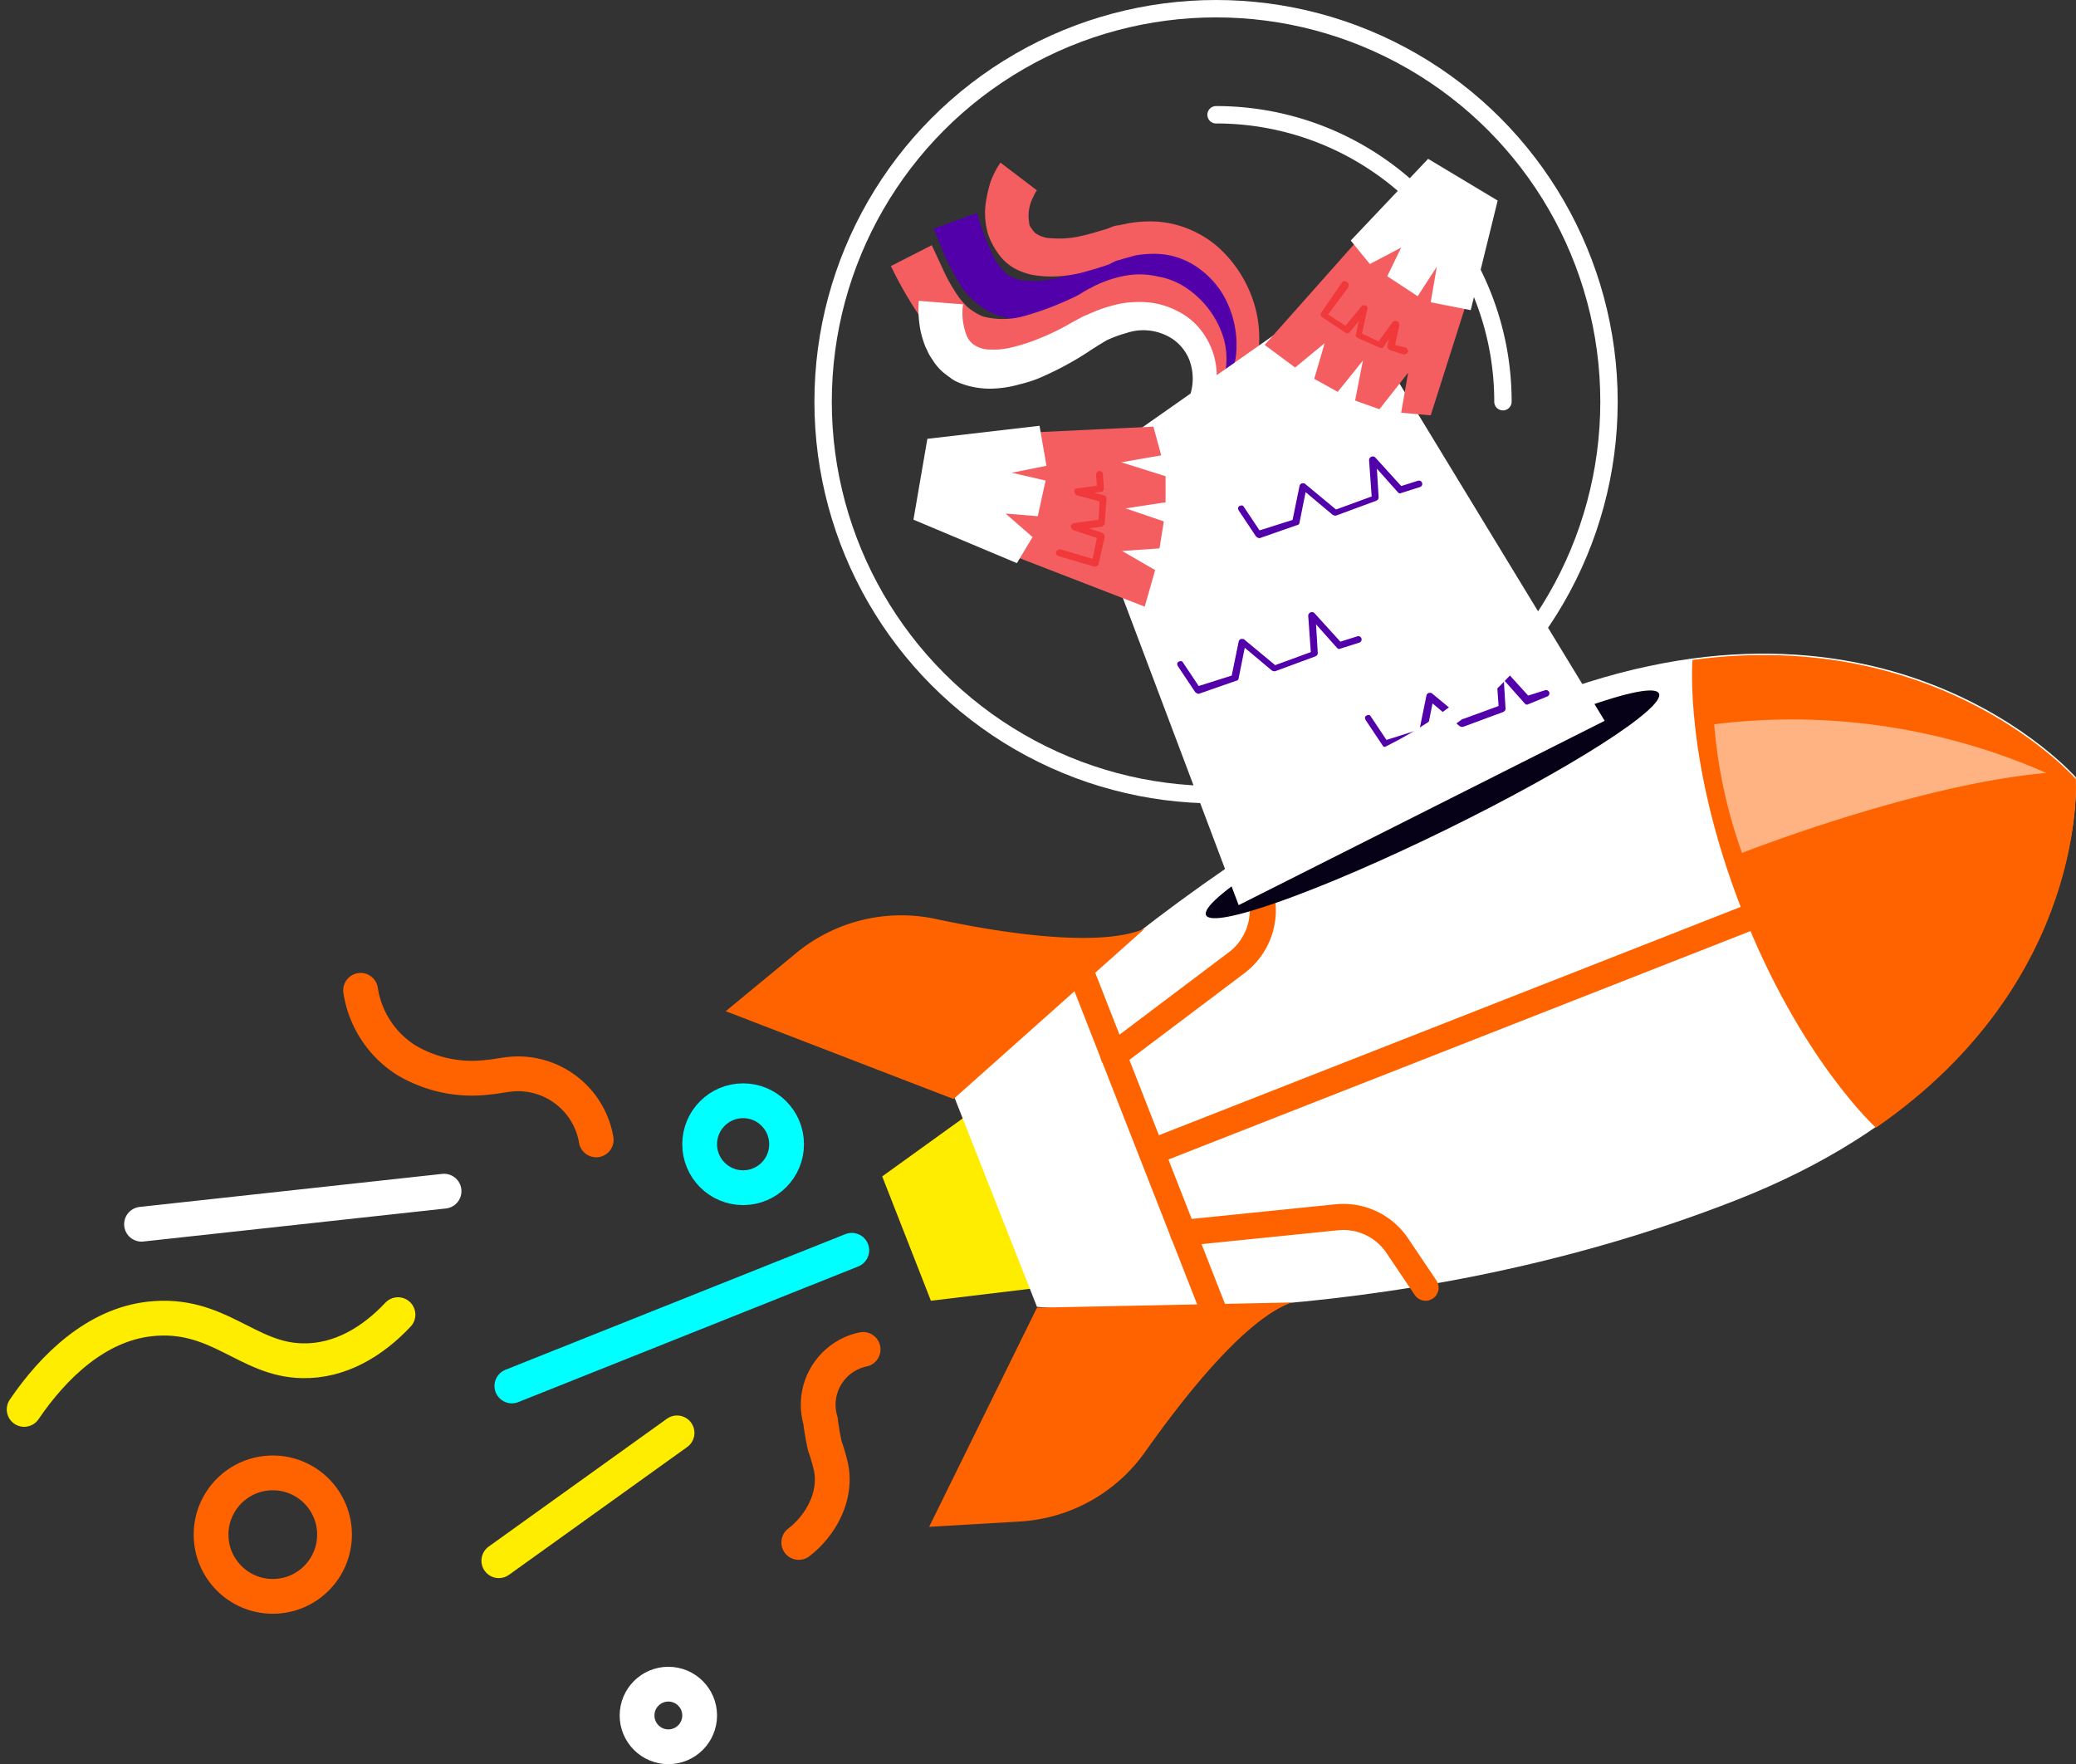 <svg xmlns="http://www.w3.org/2000/svg" width="238.796" height="202.9" viewBox="0 0 238.796 202.9"><rect x="0" y="0" width="238.796" height="202.9" fill="#333333" stroke="none"/><g transform="translate(26.954 0.816)"><g transform="translate(-1682 -3650)"><g transform="translate(1657.825 3650.184)"><path d="M120.9,146.6l-16.6,2-5.6-14.3,13.6-9.8Z" fill="#ffed00"/><path d="M197,137c-41,16.1-80.5,12.3-80.5,12.3L107,125.2s27.4-30.1,67.4-45.8,61.6,9,61.6,9S238,120.9,197,137Z" fill="#fff"/><path d="M125.3,120.4l14.2-10.7a7.562,7.562,0,0,0,2.9-7.1l-.9-5.8" fill="none" stroke="#ff6300" stroke-linecap="round" stroke-linejoin="round" stroke-width="3"/><path d="M133.3,140.8,151,139a7.474,7.474,0,0,1,6.9,3.2l3.3,4.9" fill="none" stroke="#ff6300" stroke-linecap="round" stroke-linejoin="round" stroke-width="3"/><ellipse cx="29" cy="3.3" rx="29" ry="3.3" transform="translate(134.502 101.299) rotate(-26.091)" fill="#070117"/><path d="M136.2,43.4a7.963,7.963,0,0,0-.6-9.6,6.568,6.568,0,0,0-4.2-2.3,8.253,8.253,0,0,0-4.9.8l-.6.3-.7.3a6.11,6.11,0,0,0-1.4.7l-3,1.2a19.807,19.807,0,0,1-3.3.8,15.284,15.284,0,0,1-3.7.1,14.619,14.619,0,0,1-2-.5,7.677,7.677,0,0,1-1.8-1,8.935,8.935,0,0,1-2.6-2.9,30.133,30.133,0,0,1-1.6-3.1c-.4-1-.8-2-1.2-2.9l5-1.8a29.473,29.473,0,0,0,2,5.2,6.991,6.991,0,0,0,1.3,1.7,3.805,3.805,0,0,0,1.7.8,9.662,9.662,0,0,0,2.4.1,19.969,19.969,0,0,0,2.6-.5,14.262,14.262,0,0,0,2.7-.9c.5-.2.9-.3,1.4-.5l.7-.3c.3-.1.5-.2.8-.3a12.971,12.971,0,0,1,3.4-.8,10.925,10.925,0,0,1,3.6.2,9.68,9.68,0,0,1,3.3,1.4,9.924,9.924,0,0,1,2.6,2.4,10.529,10.529,0,0,1,2.3,6.5,12.7,12.7,0,0,1-.5,3.4,10.805,10.805,0,0,1-1.6,3Z" fill="#5200a9"/><path d="M134.9,43.5a3.5,3.5,0,0,0,.8-2.2,5.4,5.4,0,0,0-.3-2.5,7.657,7.657,0,0,0-3.2-3.9,6.416,6.416,0,0,0-4.7-.7,11.725,11.725,0,0,0-2.4.9l-.6.3-.7.4c-.5.3-.9.5-1.4.8a32.377,32.377,0,0,1-6,2.7,13.592,13.592,0,0,1-3.5.7,11.985,11.985,0,0,1-3.8-.3,12.159,12.159,0,0,1-3.6-1.8,16.614,16.614,0,0,1-2.6-2.7,44.774,44.774,0,0,1-3.2-5.6l4.7-2.4,1.3,2.8a18.343,18.343,0,0,0,1.3,2.4,8.961,8.961,0,0,0,1.5,1.9,6.7,6.7,0,0,0,1.8,1.1,9.067,9.067,0,0,0,4.9-.1,33.911,33.911,0,0,0,5.3-2,8.265,8.265,0,0,0,1.3-.7l.7-.4c.3-.1.5-.3.8-.4a13.521,13.521,0,0,1,3.4-1.1,9.23,9.23,0,0,1,3.7.1,8.47,8.47,0,0,1,3.4,1.4A10.734,10.734,0,0,1,138,38a8.773,8.773,0,0,1,.2,3.6,12.092,12.092,0,0,1-.5,1.8,8.637,8.637,0,0,1-1,1.6Z" fill="#f45e60"/><path d="M137,44.3a6.716,6.716,0,0,0,2.4-4.5,11.547,11.547,0,0,0-.8-5.5,9.981,9.981,0,0,0-3.3-4.3,8.639,8.639,0,0,0-4.9-1.8,12.287,12.287,0,0,0-2.7.2,6.373,6.373,0,0,1-.7.2c-.3.1-.4.1-.7.2a6.373,6.373,0,0,1-.7.2l-.2.1-.2.1-.4.2c-1.1.4-2.2.7-3.3,1a14.723,14.723,0,0,1-3.6.4,12.31,12.31,0,0,1-2-.2,7.607,7.607,0,0,1-2.1-.8,5.814,5.814,0,0,1-1.8-1.7,8.421,8.421,0,0,1-1.1-2.1,8.559,8.559,0,0,1-.2-4.2,14.62,14.62,0,0,1,.5-2,10.6,10.6,0,0,1,1.1-2.1l4.2,3.2a2.507,2.507,0,0,0-.4.7,4.179,4.179,0,0,0-.4,1,4.584,4.584,0,0,0-.1,2,1.08,1.08,0,0,0,.3.7,2.181,2.181,0,0,0,.4.5,3.292,3.292,0,0,0,1.9.6,11.109,11.109,0,0,0,2.6-.1,22.912,22.912,0,0,0,2.8-.7l.7-.2a6.891,6.891,0,0,0,.8-.3,2.92,2.92,0,0,1,.9-.2c.3-.1.6-.1.9-.2a14.523,14.523,0,0,1,3.6-.2,11.9,11.9,0,0,1,3.6.9,12.3,12.3,0,0,1,3.1,1.9,14.435,14.435,0,0,1,4,5.8,13.543,13.543,0,0,1,.7,6.9,9.847,9.847,0,0,1-1.2,3.4,8.09,8.09,0,0,1-2.5,2.7Z" fill="#f45e60"/><path d="M133.9,45a6.09,6.09,0,0,0,.2-4.4,5.215,5.215,0,0,0-2.9-3.1,6.067,6.067,0,0,0-4.4-.2,14.272,14.272,0,0,0-2.2.8,77504514989145.64,77504514989145.64,0,0,1-1,.6l-1.1.7a36.326,36.326,0,0,1-5.1,2.8,14.191,14.191,0,0,1-2.9,1,12.573,12.573,0,0,1-3.3.5,9.366,9.366,0,0,1-3.7-.7,4.053,4.053,0,0,1-.9-.5c-.1-.1-.3-.2-.4-.3l-.4-.3a6.1,6.1,0,0,1-1.3-1.5,9.223,9.223,0,0,1-.5-.8c-.1-.3-.3-.6-.4-.9a10.926,10.926,0,0,1-.5-1.7,12.967,12.967,0,0,1-.2-3.4l5.1.4a7.058,7.058,0,0,0,.5,3.8,2.41,2.41,0,0,0,1,1,3.287,3.287,0,0,0,1.7.4,8.2,8.2,0,0,0,2.2-.2,21.718,21.718,0,0,0,2.4-.7,28.637,28.637,0,0,0,4.7-2.2l1.3-.7c.2-.1.5-.2.7-.3s.5-.2.7-.3a17.1,17.1,0,0,1,3-.9,12.173,12.173,0,0,1,3.3-.1,9.179,9.179,0,0,1,3.2,1,7.545,7.545,0,0,1,2.6,2.1,8.517,8.517,0,0,1,.9,9.3Z" fill="#fff"/><path d="M139.7,103.1,121,53.5l30.5-21.4,30.3,49.8Z" fill="#fff"/><path d="M135.1,78.8a.758.758,0,0,1-.4-.2l-2-3c-.1-.2-.1-.4.1-.5s.4-.1.5.1l1.8,2.7,3.8-1.2.8-3.9a.382.382,0,0,1,.5-.3c.1,0,.1,0,.2.1l3.5,2.9L148,74l-.3-4.2a.43.43,0,0,1,.4-.4.367.367,0,0,1,.3.1l3,3.3,1.9-.6a.381.381,0,1,1,.3.7h0l-2.2.7c-.2.1-.3,0-.4-.1l-2.4-2.7.2,3.3c0,.2-.1.3-.3.4l-4.6,1.7a.6.6,0,0,1-.4-.1l-3.1-2.6-.7,3.5a.319.319,0,0,1-.3.3l-4.3,1.5Z" fill="#5200a9"/><path d="M156.7,85a.758.758,0,0,1-.4-.2l-2-3c-.1-.2-.1-.4.1-.5s.4-.1.5.1l1.8,2.7,3.8-1.2.8-3.9a.382.382,0,0,1,.5-.3c.1,0,.1,0,.2.1l3.5,2.9,4.1-1.5-.3-4.2a.43.43,0,0,1,.4-.4.367.367,0,0,1,.3.1l3,3.3,1.9-.6a.381.381,0,1,1,.3.7h0L173,80c-.2.1-.3,0-.4-.1l-2.4-2.7.2,3.3c0,.2-.1.3-.3.4l-4.6,1.7a.6.6,0,0,1-.4-.1L162,79.9l-.7,3.5a.319.319,0,0,1-.3.3L156.7,85Z" fill="#5200a9"/><path d="M142.1,60.9a.758.758,0,0,1-.4-.2l-2-3c-.1-.2-.1-.4.1-.5s.4-.1.5.1l1.8,2.7,3.8-1.2.8-3.9a.382.382,0,0,1,.5-.3c.1,0,.1,0,.2.1l3.5,2.9,4.1-1.5-.3-4.2a.43.43,0,0,1,.4-.4.367.367,0,0,1,.3.1l3,3.3,1.9-.6a.381.381,0,0,1,.3.7h0l-2.2.7c-.2.1-.3,0-.4-.1l-2.4-2.7.2,3.3c0,.2-.1.3-.3.4l-4.6,1.7a.6.6,0,0,1-.4-.1l-3.1-2.6-.7,3.5a.319.319,0,0,1-.3.3l-4.3,1.5Z" fill="#5200a9"/><g transform="translate(32.593 112.469)"><path d="M72.8-52.8l23.5,9.1,1.2-4.2-3.8-2.2,4.3-.3.5-3.1L94.1-55l4.6-.7v-3l-5.1-1.6,4.6-.8-.9-3.3-23,1.1Z" fill="#f45e60"/><path d="M71.3-63l12.9-1.5.8,4.6-4,.8,3.9.9L84-54.1l-3.7-.3,3.1,2.7-1.8,3-11.9-5Z" fill="#fff"/><path d="M86.1-49.8V-50a.55.55,0,0,1,.5-.3l3.7,1.1.5-2.4-2.7-.9a.55.55,0,0,1-.3-.5c0-.1.2-.2.3-.3l2.9-.4.1-2.1-2.6-.7a.55.55,0,0,1-.3-.5.319.319,0,0,1,.3-.3l2.3-.3-.1-1.3a.43.43,0,0,1,.4-.4.366.366,0,0,1,.4.4l.1,1.6c0,.2-.1.4-.3.4l-.8.1,1.1.3c.2,0,.3.2.3.4l-.2,2.8c0,.2-.2.3-.3.4l-1.5.2,1.5.5a.55.55,0,0,1,.3.5L91-48.6c0,.2-.3.3-.5.3h0l-4.1-1.2Q86.1-49.65,86.1-49.8Z" fill="#f1393b"/></g><g transform="translate(32.593 112.469)"><path d="M126.8-92.6,110.1-73.8l3.5,2.6L117-74l-1.2,4.1,2.7,1.5,2.9-3.6-.9,4.6,2.8,1,3.3-4.2-.8,4.6,3.4.3,7-22Z" fill="#f45e60"/><path d="M136.9-90.4l-3.1,12.6-4.6-.9.7-4.1-2.2,3.4-3.5-2.3,1.6-3.3-3.6,1.9L120-85.8l8.9-9.4Z" fill="#fff"/><path d="M119.4-81.1c.1,0,.1,0,.2.1.2.1.2.4.1.6l-2.3,3.1,2,1.3,1.8-2.2c.1-.2.4-.2.6-.1.1.1.2.2.1.4l-.6,2.8,1.9.9,1.6-2.2c.1-.2.4-.2.6-.1a.758.758,0,0,1,.2.4l-.5,2.3,1.2.3a.55.55,0,0,1,.3.5.55.55,0,0,1-.5.3l-1.6-.5a.55.55,0,0,1-.3-.5l.2-.8-.6.9c-.1.2-.3.2-.5.1l-2.5-1.1c-.2-.1-.3-.3-.2-.4l.3-1.5-1,1.2a.348.348,0,0,1-.5.1L116.7-77a.348.348,0,0,1-.1-.5h0L119-81C119.1-81.1,119.2-81.2,119.4-81.1Z" fill="#f1393b"/></g><path d="M213,128.7c24.5-16.9,23-40.1,23-40.1S220.6,71,191.9,74.9c0,0-1,11.7,5.7,28.8S213,128.7,213,128.7Z" fill="#ff6300"/><path d="M128.9,105.8c-5.1,2.2-16.1.6-24-1.1a19.015,19.015,0,0,0-16.2,4l-8,6.6,26.2,10.1Z" fill="#ff6300"/><path d="M145.8,148.8c-5.3,1.9-12.2,10.6-16.8,17.1a19.016,19.016,0,0,1-14.6,8.1l-10.3.6,12.4-25.2Z" fill="#ff6300"/><line x2="15.4" y2="39.3" transform="translate(121.6 110.9)" fill="none" stroke="#ff6300" stroke-linecap="round" stroke-linejoin="round" stroke-width="3"/><line x1="68.3" y2="26.8" transform="translate(129.7 104.7)" fill="none" stroke="#ff6300" stroke-linecap="round" stroke-linejoin="round" stroke-width="3"/><path d="M194.4,82.3a72.573,72.573,0,0,1,38.2,5.6c-14.9,1.3-35,9.2-35,9.2A57.54,57.54,0,0,1,194.4,82.3Z" fill="#ffb383"/><path d="M43,150.2c-2.9,3.1-6.7,5.4-11,5.3-6.4-.1-9.7-5.7-17.6-4.8-6.1.7-11,5.4-14.4,10.4" fill="none" stroke="#ffed00" stroke-linecap="round" stroke-miterlimit="10" stroke-width="4"/><path d="M96.5,154.2a6.505,6.505,0,0,0-4.9,8.2,29.311,29.311,0,0,0,.5,2.9,21.719,21.719,0,0,1,.7,2.4c.7,3.3-1.1,6.7-3.7,8.7" fill="none" stroke="#ff6300" stroke-linecap="round" stroke-miterlimit="10" stroke-width="4"/><path d="M38.7,112.9a11.566,11.566,0,0,0,5.2,8,14.805,14.805,0,0,0,9.4,2c1.2-.1,2.3-.4,3.5-.4a9.124,9.124,0,0,1,9,7.6" fill="none" stroke="#ff6300" stroke-linecap="round" stroke-miterlimit="10" stroke-width="4"/><line x1="39.1" y2="15.6" transform="translate(56.1 142.8)" fill="none" stroke="aqua" stroke-linecap="round" stroke-miterlimit="10" stroke-width="4"/><line x1="20.5" y2="14.7" transform="translate(54.6 163.8)" fill="none" stroke="#ffed00" stroke-linecap="round" stroke-miterlimit="10" stroke-width="4"/><line x1="34.8" y2="3.8" transform="translate(13.5 136)" fill="none" stroke="#fff" stroke-linecap="round" stroke-miterlimit="10" stroke-width="4"/><circle cx="5" cy="5" r="5" transform="translate(77.7 125.6)" fill="none" stroke="aqua" stroke-linecap="round" stroke-miterlimit="10" stroke-width="4"/><circle cx="7.1" cy="7.1" r="7.1" transform="translate(21.5 168.4)" fill="none" stroke="#ff6300" stroke-linecap="round" stroke-miterlimit="10" stroke-width="4"/><circle cx="3.6" cy="3.6" r="3.6" transform="translate(70.5 192.7)" fill="none" stroke="#fff" stroke-linecap="round" stroke-miterlimit="10" stroke-width="4"/><circle cx="45.2" cy="45.2" r="45.2" transform="translate(91.9 0)" fill="none" stroke="#fff" stroke-linecap="round" stroke-linejoin="round" stroke-width="2"/><path d="M170.1,45.2a32.969,32.969,0,0,0-33-33" fill="none" stroke="#fff" stroke-linecap="round" stroke-linejoin="round" stroke-width="2"/></g></g></g></svg>